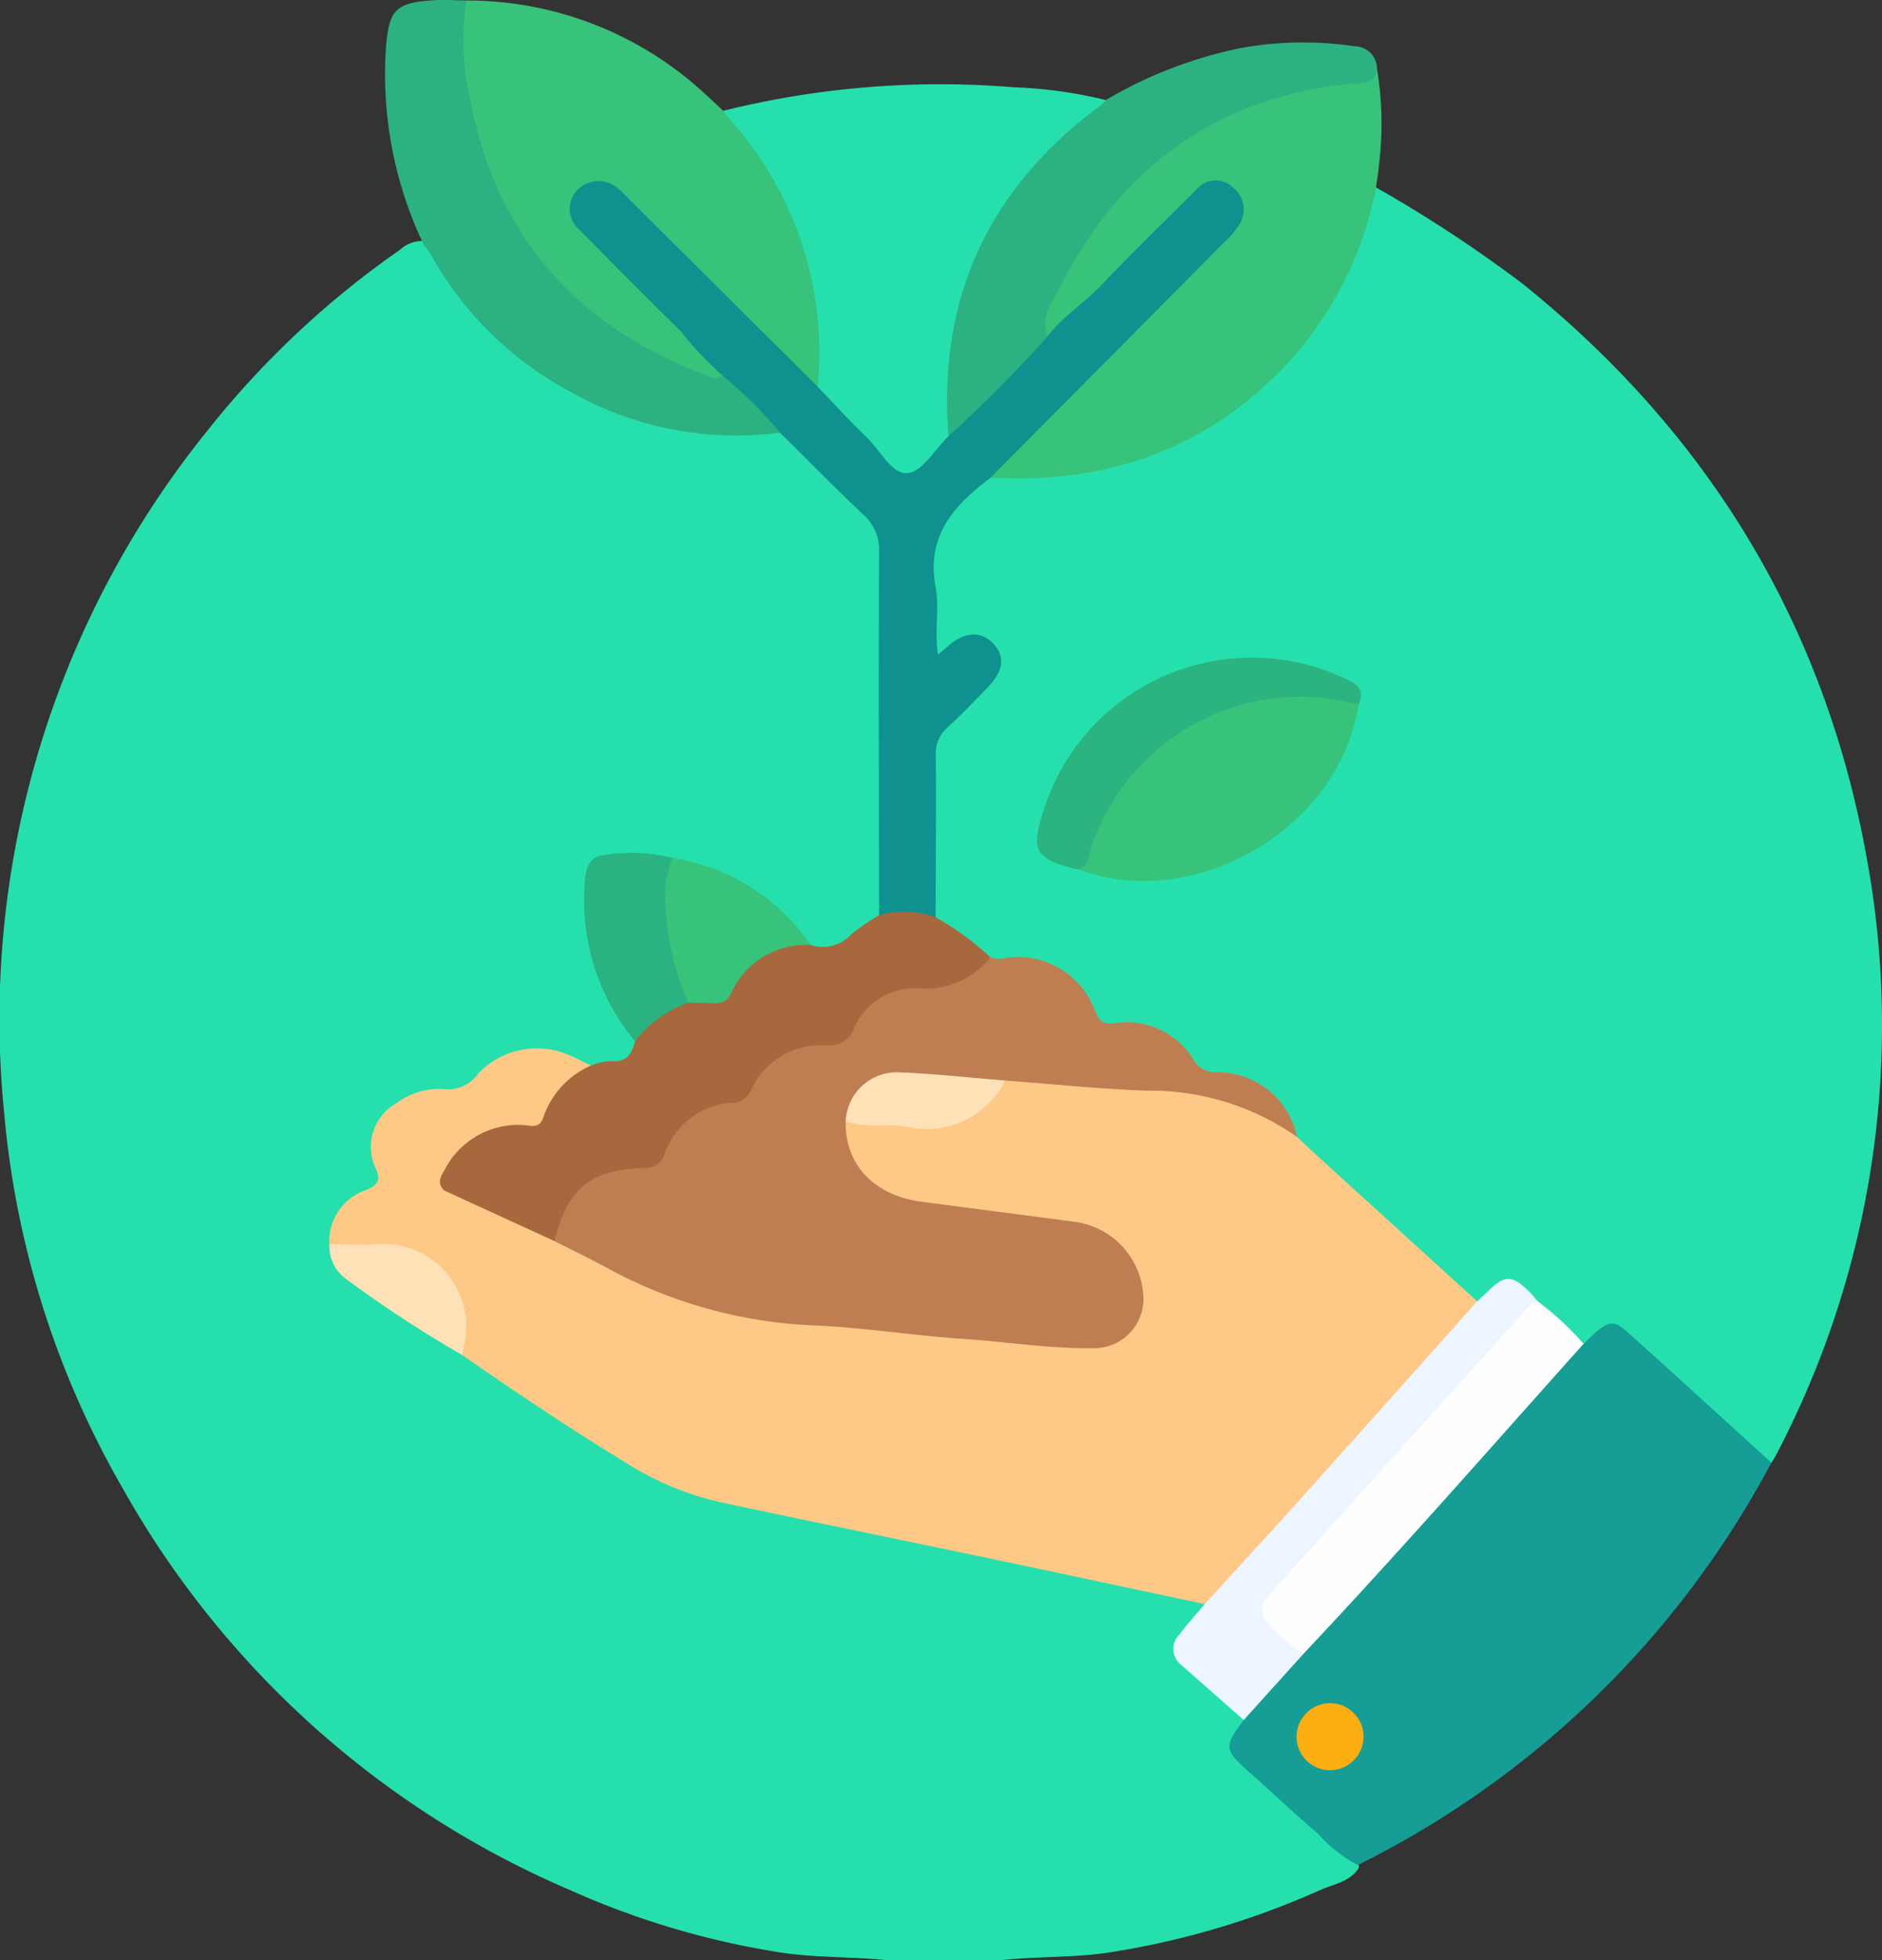 <svg id="Grupo_154418" data-name="Grupo 154418" xmlns="http://www.w3.org/2000/svg" xmlns:xlink="http://www.w3.org/1999/xlink" width="128" height="133.238" viewBox="0 0 128 133.238">
  <rect x="0" y="0" width="128" height="133.238" fill="#333333" stroke="none"/>
  <defs>
    <clipPath id="clip-path">
      <rect id="Rectángulo_46083" data-name="Rectángulo 46083" width="128" height="133.238" fill="none"/>
    </clipPath>
  </defs>
  <g id="Grupo_154418-2" data-name="Grupo 154418" clip-path="url(#clip-path)">
    <path id="Trazado_196841" data-name="Trazado 196841" d="M68.144,142.327h-7.8c-2.356-.249-4.737-.158-7.084-.5a56.149,56.149,0,0,1-14.545-4.293A63.507,63.507,0,0,1,8.315,110.2,61.86,61.86,0,0,1,.294,84.85,63.655,63.655,0,0,1,14.148,38.311,61.433,61.433,0,0,1,27.189,26.078a2.263,2.263,0,0,1,1.665-.607c.6.162.871.67,1.173,1.142,5.246,8.188,12.8,11.9,22.433,11.564a2.491,2.491,0,0,1,.9.042,3.068,3.068,0,0,1,1.158.819c1.607,1.582,3.189,3.188,4.787,4.778a3.42,3.42,0,0,1,1.061,2.557q0,11.775-.005,23.551a3.278,3.278,0,0,1-.161,1.151c-1.006,1.844-3.391,3.071-5.057,2.605a2.35,2.35,0,0,1-.77-.673,15.4,15.4,0,0,0-8.806-5.223,19.17,19.17,0,0,0-3.5-.127c-1.3.05-1.659.44-1.738,1.749a14.286,14.286,0,0,0,2.3,8.771,5.239,5.239,0,0,1,.876,1.728c-.3,1.494-.753,1.786-3.016,1.974-.937-.156-1.8-.587-2.722-.8a4.79,4.79,0,0,0-4.853,1.377,3.062,3.062,0,0,1-2.587,1.14,5.03,5.03,0,0,0-3.044.948,3.007,3.007,0,0,0-1.323,3.584c.294.957.255,1.7-.755,2.144a4.105,4.105,0,0,0-2.4,3.374,3.53,3.53,0,0,0,1.331,2.168q3.731,2.7,7.664,5.111c2.715,1.7,5.456,3.374,8.061,5.239a31.593,31.593,0,0,0,12.6,5.219c9.3,1.824,18.569,3.82,27.843,5.781a2.555,2.555,0,0,1,1.636.7c.352.634-.091,1.049-.428,1.479-1.458,1.861-1.419,1.818.24,3.528.977,1.006,2.334,1.639,2.96,2.99a.565.565,0,0,1,.009.381c-.943,1.586-.013,2.465,1.129,3.427,2.009,1.694,3.9,3.532,5.886,5.252.342.3.79.578.66,1.165-.607.908-1.661,1.066-2.551,1.445a56.072,56.072,0,0,1-14.751,4.32c-2.3.3-4.634.222-6.942.465" transform="translate(0 -9.089)" fill="#25e0ac"/>
    <path id="Trazado_196842" data-name="Trazado 196842" d="M94.374,149.545c-4.9-1.041-9.8-2.092-14.708-3.121-5.964-1.251-11.936-2.461-17.9-3.734a20.247,20.247,0,0,1-6.262-2.45c-3.961-2.4-7.809-4.971-11.611-7.612-.428-.421-.312-.944-.294-1.461a5.148,5.148,0,0,0-5.291-5.569c-1.163-.033-2.432.426-3.471-.515a3.672,3.672,0,0,1,2.494-3.678,12.18,12.18,0,0,1,5.062-.382,2.708,2.708,0,0,1,1.485.369c2.145,1.105,4.411,1.957,6.523,3.13,1.965.9,3.947,1.776,5.871,2.76a28.648,28.648,0,0,0,10.995,2.743c3.53.281,7.054.653,10.583.925,2.927.226,5.842.592,8.788.656a3.039,3.039,0,0,0,2.839-4.068,5.015,5.015,0,0,0-4.2-3.435c-3.386-.44-6.755-1-10.149-1.372a6.022,6.022,0,0,1-5.364-3.9,2.108,2.108,0,0,1,0-2.113,6.29,6.29,0,0,1,3.933-.145,6.583,6.583,0,0,0,6.563-2.455,1.764,1.764,0,0,1,.583-.509,1.825,1.825,0,0,1,.89-.141c3.745.3,7.493.544,11.238.865a13.637,13.637,0,0,1,7.614,2.931,21.669,21.669,0,0,1,3.428,2.942c2.7,2.357,5.292,4.831,8,7.177a2.483,2.483,0,0,1,1.054,1.576,3.685,3.685,0,0,1-1.262,2.061c-4.429,4.789-8.716,9.708-13.12,14.52-1.021,1.115-2,2.268-3.048,3.36-.341.357-.623.88-1.274.643" transform="translate(-12.44 -40.513)" fill="#fec886"/>
    <path id="Trazado_196843" data-name="Trazado 196843" d="M166.915,149.18a64.075,64.075,0,0,1-28.136,27.357,9.832,9.832,0,0,1-2.71-2.138c-1.573-1.344-3.076-2.771-4.626-4.143-1.76-1.559-1.793-1.749-.418-3.579a1.21,1.21,0,0,1,.412-1.049,48.919,48.919,0,0,1,3.447-3.714c2.651-3.195,5.517-6.2,8.275-9.3,3.1-3.489,6.264-6.924,9.356-10.423a15.7,15.7,0,0,1,1.371-1.38c1.41-1.736,2.334-1.9,4.006-.48,2.9,2.458,5.651,5.079,8.5,7.6a1.356,1.356,0,0,1,.525,1.255" transform="translate(-46.437 -49.765)" fill="#159d96"/>
    <path id="Trazado_196844" data-name="Trazado 196844" d="M81.066,68.79c-.009-8.219-.039-16.437,0-24.655a3.215,3.215,0,0,0-1.1-2.6c-1.92-1.807-3.765-3.694-5.64-5.549-1.374-.513-2.152-1.74-3.183-2.664-.347-.311-.682-.638-1.037-.942-3.248-3.235-6.448-6.519-9.673-9.777a2.315,2.315,0,0,1-.213-3.371,2.47,2.47,0,0,1,3.413-.162,4.719,4.719,0,0,1,.589.509c4.165,4.219,8.466,8.3,12.518,12.634a2.048,2.048,0,0,0,.409.318c1.56,1.547,3.1,3.111,4.662,4.661,1.237,1.231,1.236,1.229,2.515-.04.4-.395.772-.811,1.186-1.19,2.249-2.259,4.545-4.472,6.715-6.81,3.3-3.256,6.57-6.541,9.885-9.78,1.225-1.2,2.436-1.227,3.446-.249a2.586,2.586,0,0,1,0,3.545,8.365,8.365,0,0,1-.789.864c-5.151,5.086-10.158,10.315-15.409,15.3a5.5,5.5,0,0,0-.547.727A7.491,7.491,0,0,0,85.526,47.5a3.4,3.4,0,0,1,0,.907c-.1.986.078,1.423,1.246,1a2.193,2.193,0,0,1,2.686,1.033,2.222,2.222,0,0,1-.3,2.756,25.835,25.835,0,0,1-2.534,2.6,3.252,3.252,0,0,0-1.106,2.632c.045,2.939.023,5.879.011,8.819a2.381,2.381,0,0,1-.443,1.837,8.737,8.737,0,0,1-4.018-.3" transform="translate(-21.278 -6.581)" fill="#0f928f"/>
    <path id="Trazado_196845" data-name="Trazado 196845" d="M76.22,96.627a6.269,6.269,0,0,1,3.845.142,1,1,0,0,1,1.1.064c1.031.79,2.344,1.29,2.823,2.668a4.155,4.155,0,0,1-4.117,2.561c-1.494-.037-3.058.12-3.906,1.33a6.117,6.117,0,0,1-4.975,2.869,3.8,3.8,0,0,0-2.792,2.147,2.97,2.97,0,0,1-2.25,1.536,4.746,4.746,0,0,0-3.743,2.89,2.255,2.255,0,0,1-2.326,1.484,4.924,4.924,0,0,0-4.889,3.368c-.178.439-.35.9-.853,1.087l-7.5-3.44c-.9-.449-.645-1.14-.291-1.752a5.724,5.724,0,0,1,5.018-3.138,2.111,2.111,0,0,0,2.1-1.334,3.393,3.393,0,0,1,3.165-2.264,4.215,4.215,0,0,1,1.353-.307c1.073.125,1.416-.507,1.647-1.342.041-1.389,1.124-1.886,2.117-2.443a4.48,4.48,0,0,1,1.549-.547,3.606,3.606,0,0,0,3.333-1.877,4.207,4.207,0,0,1,4.947-1.679,2.617,2.617,0,0,0,2.761-.734,14.286,14.286,0,0,1,1.892-1.287" transform="translate(-16.431 -34.419)" fill="#a7683d"/>
    <path id="Trazado_196846" data-name="Trazado 196846" d="M63.665,25.516a29.2,29.2,0,0,1,3.919,3.892,22.849,22.849,0,0,1-14.329-2.822,23.388,23.388,0,0,1-9.321-9.118c-.17-.3-.39-.561-.586-.841a26.908,26.908,0,0,1-2.577-13.2c.2-2.719.577-3.247,3.277-3.412.732-.045,1.47.009,2.206.017a1.318,1.318,0,0,1,.39,1.182A23.84,23.84,0,0,0,50.9,16.177a23.424,23.424,0,0,0,10.545,8.35,7.248,7.248,0,0,0,2.22.989" transform="translate(-14.535 0)" fill="#2bb280"/>
    <path id="Trazado_196847" data-name="Trazado 196847" d="M132.98,160.478l-4.069,4.507q-2.127-1.873-4.252-3.747a1.373,1.373,0,0,1-.13-2.059c.54-.718,1.148-1.385,1.726-2.074,2.237-2.453,4.49-4.894,6.709-7.364q5.926-6.6,11.821-13.22a2.149,2.149,0,0,1,2.022-1.876c.959-.106,1.8.628,2.22,1.8-.946,1.838-2.562,3.127-3.9,4.638-4.522,5.119-9.159,10.138-13.668,15.269-.957,1.089-.9,1.319.079,2.38.512.552,1.35.848,1.439,1.749" transform="translate(-44.321 -48.073)" fill="#edf5fe"/>
    <path id="Trazado_196848" data-name="Trazado 196848" d="M54.016,112.014a5.931,5.931,0,0,0-3.235,3.519c-.26.824-.891.543-1.393.525a5.624,5.624,0,0,0-5.321,3.042c-.267.445-.543.92-.041,1.4a18.937,18.937,0,0,0-4.079.234,1.657,1.657,0,0,1-1.228-.255c.755-.322,1.094-.64.6-1.6a3.391,3.391,0,0,1,1.438-4.283,4.95,4.95,0,0,1,3.169-.993,2.522,2.522,0,0,0,2.456-1.081,5.51,5.51,0,0,1,6.342-1.13c.433.2.858.41,1.287.616" transform="translate(-13.825 -39.589)" fill="#fec887"/>
    <path id="Trazado_196849" data-name="Trazado 196849" d="M68.887,100.346a8.071,8.071,0,0,0-3.618,2.63,14.963,14.963,0,0,1-3.392-11.059c.059-.878.436-1.56,1.352-1.612a11.754,11.754,0,0,1,4.61.213,1.307,1.307,0,0,1,.181.995,14.026,14.026,0,0,0,.782,7c.194.588.583,1.2.086,1.839" transform="translate(-22.078 -32.2)" fill="#2bb281"/>
    <path id="Trazado_196850" data-name="Trazado 196850" d="M71.925,100.532a18.629,18.629,0,0,1-1.575-7.344,6.1,6.1,0,0,1,.526-2.486,13.941,13.941,0,0,1,9.375,5.914A5.608,5.608,0,0,0,74.836,99.9c-.316.665-.784.692-1.361.669-.516-.02-1.033-.023-1.55-.033" transform="translate(-25.116 -32.386)" fill="#37c37a"/>
    <path id="Trazado_196851" data-name="Trazado 196851" d="M34.839,131.516c1.124,0,2.256.086,3.371-.016a5.635,5.635,0,0,1,5.724,7.174,1.862,1.862,0,0,0-.039.386,81.914,81.914,0,0,1-7.805-5.1,2.762,2.762,0,0,1-1.251-2.442" transform="translate(-12.438 -46.946)" fill="#fee1b7"/>
    <path id="Trazado_196852" data-name="Trazado 196852" d="M139.861,95.537c-.228-.256-.438-.529-.685-.764-1.094-1.044-1.6-1.027-2.691.057-.242.241-.5.464-.756.694q-5.368-4.88-10.735-9.761c-.51-.464-1.011-.941-1.516-1.413-1.052-1.348-1.859-3.1-3.674-3.466a8.6,8.6,0,0,1-5.041-2.725,3.985,3.985,0,0,0-3.37-1.05,1.92,1.92,0,0,1-2.165-1.228,5.158,5.158,0,0,0-5.4-3.2c-.492.024-.964.018-1.2-.528A19.135,19.135,0,0,0,98.9,69.426c.01-3.681.038-7.362.015-11.043a2.263,2.263,0,0,1,.761-1.825c.95-.885,1.853-1.821,2.761-2.75,1.114-1.141,1.213-2.172.319-3.054-.819-.807-1.92-.723-2.994.225-.186.164-.379.32-.7.6-.253-1.638.107-3.165-.163-4.607-.654-3.494,1.271-5.572,3.746-7.425a4.6,4.6,0,0,1,2.125-.478,23.579,23.579,0,0,0,23.187-17.843c.148-.537.1-1.262.906-1.405a91.148,91.148,0,0,1,9.971,6.551c12.586,10.121,20.511,23.062,23.388,38.988a62.8,62.8,0,0,1-6.206,40.7c-.078.152-.178.293-.267.438-3.3-2.994-6.58-6-9.9-8.97-.926-.826-1.364-.644-2.873.9a5.386,5.386,0,0,1-3.107-2.88" transform="translate(-35.266 -7.076)" fill="#25e0ac"/>
    <path id="Trazado_196853" data-name="Trazado 196853" d="M131.012,15.324a24.637,24.637,0,0,1-5.722,11.628c-5.5,6.049-12.413,8.567-20.5,8.1q7.928-7.98,15.854-15.963a5.4,5.4,0,0,0,1.016-1.171,1.9,1.9,0,0,0-.37-2.579,1.692,1.692,0,0,0-2.54.177c-2.152,2.14-4.336,4.25-6.425,6.451-1.166,1.227-2.631,2.127-3.663,3.485-1.035-.423-.555-1.2-.348-1.812a22.276,22.276,0,0,1,4.85-7.932,23.961,23.961,0,0,1,16.037-7.94,18.3,18.3,0,0,0,1.865-.53,22.654,22.654,0,0,1,.139,6.549c-.039.515-.131,1.026-.2,1.539" transform="translate(-37.418 -2.584)" fill="#37c37a"/>
    <path id="Trazado_196854" data-name="Trazado 196854" d="M66.623,25.535c-.47.43-.923.066-1.326-.089-8.7-3.345-14.1-9.49-15.843-18.727A17.693,17.693,0,0,1,49.212.054,23.8,23.8,0,0,1,65.537,6.49c.383.347.757.7,1.135,1.058a4.428,4.428,0,0,1,2.154,1.761,23.822,23.822,0,0,1,4.849,15.373c-.028.594.059,1.233-.566,1.621q-6.363-6.322-12.726-12.643a9.284,9.284,0,0,0-.939-.9,2.011,2.011,0,0,0-2.709.2,1.858,1.858,0,0,0,.149,2.666q3.426,3.47,6.892,6.9a23.79,23.79,0,0,0,2.848,3.01" transform="translate(-17.492 -0.019)" fill="#37c37a"/>
    <path id="Trazado_196855" data-name="Trazado 196855" d="M82.929,29.45A23.727,23.727,0,0,0,76.973,11.3c-.168-.194-.321-.4-.48-.6a61.144,61.144,0,0,1,19.785-1.6,30.577,30.577,0,0,1,6.254.871c.081.743-.505,1.053-.96,1.42a23.883,23.883,0,0,0-9.065,15.2,16.367,16.367,0,0,0-.29,4.754,2.192,2.192,0,0,1-.39,1.468c-.924.895-1.787,2.419-2.787,2.514-1.056.1-1.872-1.559-2.792-2.448-1.142-1.1-2.216-2.28-3.318-3.424" transform="translate(-27.313 -3.166)" fill="#25e0ac"/>
    <path id="Trazado_196856" data-name="Trazado 196856" d="M100.288,31.244c-.75-9.426,2.768-16.886,10.343-22.481a3.243,3.243,0,0,0,.361-.366,29.639,29.639,0,0,1,9.22-3.539,23.886,23.886,0,0,1,7.721-.109,1.524,1.524,0,0,1,1.494,1.505c-.118,1.159-1.107.967-1.788,1.036-9.17.923-15.65,5.707-19.768,13.814-.507,1-1.377,2.045-.849,3.365a91.983,91.983,0,0,1-6.734,6.777" transform="translate(-35.774 -1.601)" fill="#2bb280"/>
    <path id="Trazado_196857" data-name="Trazado 196857" d="M88.3,101.209a1.693,1.693,0,0,0,1,.041,5.606,5.606,0,0,1,6.108,3.563c.279.7.489.971,1.354.869a5.305,5.305,0,0,1,5.341,2.471,1.741,1.741,0,0,0,1.675.867,5.5,5.5,0,0,1,5.37,4.391,17.34,17.34,0,0,0-10.192-3.141c-3.222-.113-6.436-.451-9.654-.691a2.74,2.74,0,0,1-1.978.337c-1.445-.213-2.913-.188-4.367-.359a3.523,3.523,0,0,0-3.827,2.035,4.713,4.713,0,0,1-.676.776c-.056,2.915,1.929,5.023,5.143,5.448,3.469.459,6.94.9,10.409,1.366a5.374,5.374,0,0,1,4.7,5.212,3.344,3.344,0,0,1-3.37,3.377c-2.992.049-5.95-.438-8.927-.635-3.362-.221-6.707-.768-10.07-.909a32.084,32.084,0,0,1-14.122-3.917c-1.177-.636-2.383-1.216-3.577-1.821.963-3.645,2.441-4.857,6.2-4.968a1.252,1.252,0,0,0,1.3-.968,5.178,5.178,0,0,1,4.594-3.458,1.4,1.4,0,0,0,1.279-.849,5.2,5.2,0,0,1,5.136-3.055,1.8,1.8,0,0,0,1.886-1.2,4.511,4.511,0,0,1,4.4-2.672,5.679,5.679,0,0,0,4.866-2.112" transform="translate(-20.939 -36.135)" fill="#be7e52"/>
    <path id="Trazado_196858" data-name="Trazado 196858" d="M89.459,116.709a3.479,3.479,0,0,1,3.671-3.343c2.4.095,4.785.362,7.178.555a5.954,5.954,0,0,1-6.606,3.156c-1.4-.246-2.857.085-4.243-.368" transform="translate(-31.942 -40.477)" fill="#fee1b7"/>
    <path id="Trazado_196859" data-name="Trazado 196859" d="M152.265,137.589a19.656,19.656,0,0,1,3.107,2.88c-6.314,7.052-12.552,14.173-19.045,21.064a11.015,11.015,0,0,1-2.366-2,1.272,1.272,0,0,1-.006-1.946c2.281-2.532,4.547-5.079,6.829-7.609q5.288-5.865,10.58-11.725c.266-.3.465-.621.9-.659" transform="translate(-47.67 -49.128)" fill="#fefefe"/>
    <path id="Trazado_196860" data-name="Trazado 196860" d="M139.454,180.061a2.277,2.277,0,1,1-2.3,2.28,2.283,2.283,0,0,1,2.3-2.28" transform="translate(-48.972 -64.293)" fill="#fdae11"/>
    <path id="Trazado_196861" data-name="Trazado 196861" d="M133.107,73.876c-1.25,8.395-11.094,14.175-19.065,11.195a15.04,15.04,0,0,1,8.43-10.729,13.768,13.768,0,0,1,9.222-1.255c.548.118,1.121.207,1.414.79" transform="translate(-40.72 -25.986)" fill="#37c37a"/>
    <path id="Trazado_196862" data-name="Trazado 196862" d="M131.553,72.7a14.837,14.837,0,0,0-9.735.641,15.044,15.044,0,0,0-8.362,8.847c-.233.6-.136,1.431-.968,1.706a.663.663,0,0,1-.129-.008c-2.83-.736-3.1-1.227-2.226-3.971a14.856,14.856,0,0,1,20.285-9.09c.773.357,1.712.673,1.135,1.875" transform="translate(-39.166 -24.809)" fill="#2bb380"/>
  </g>
</svg>

